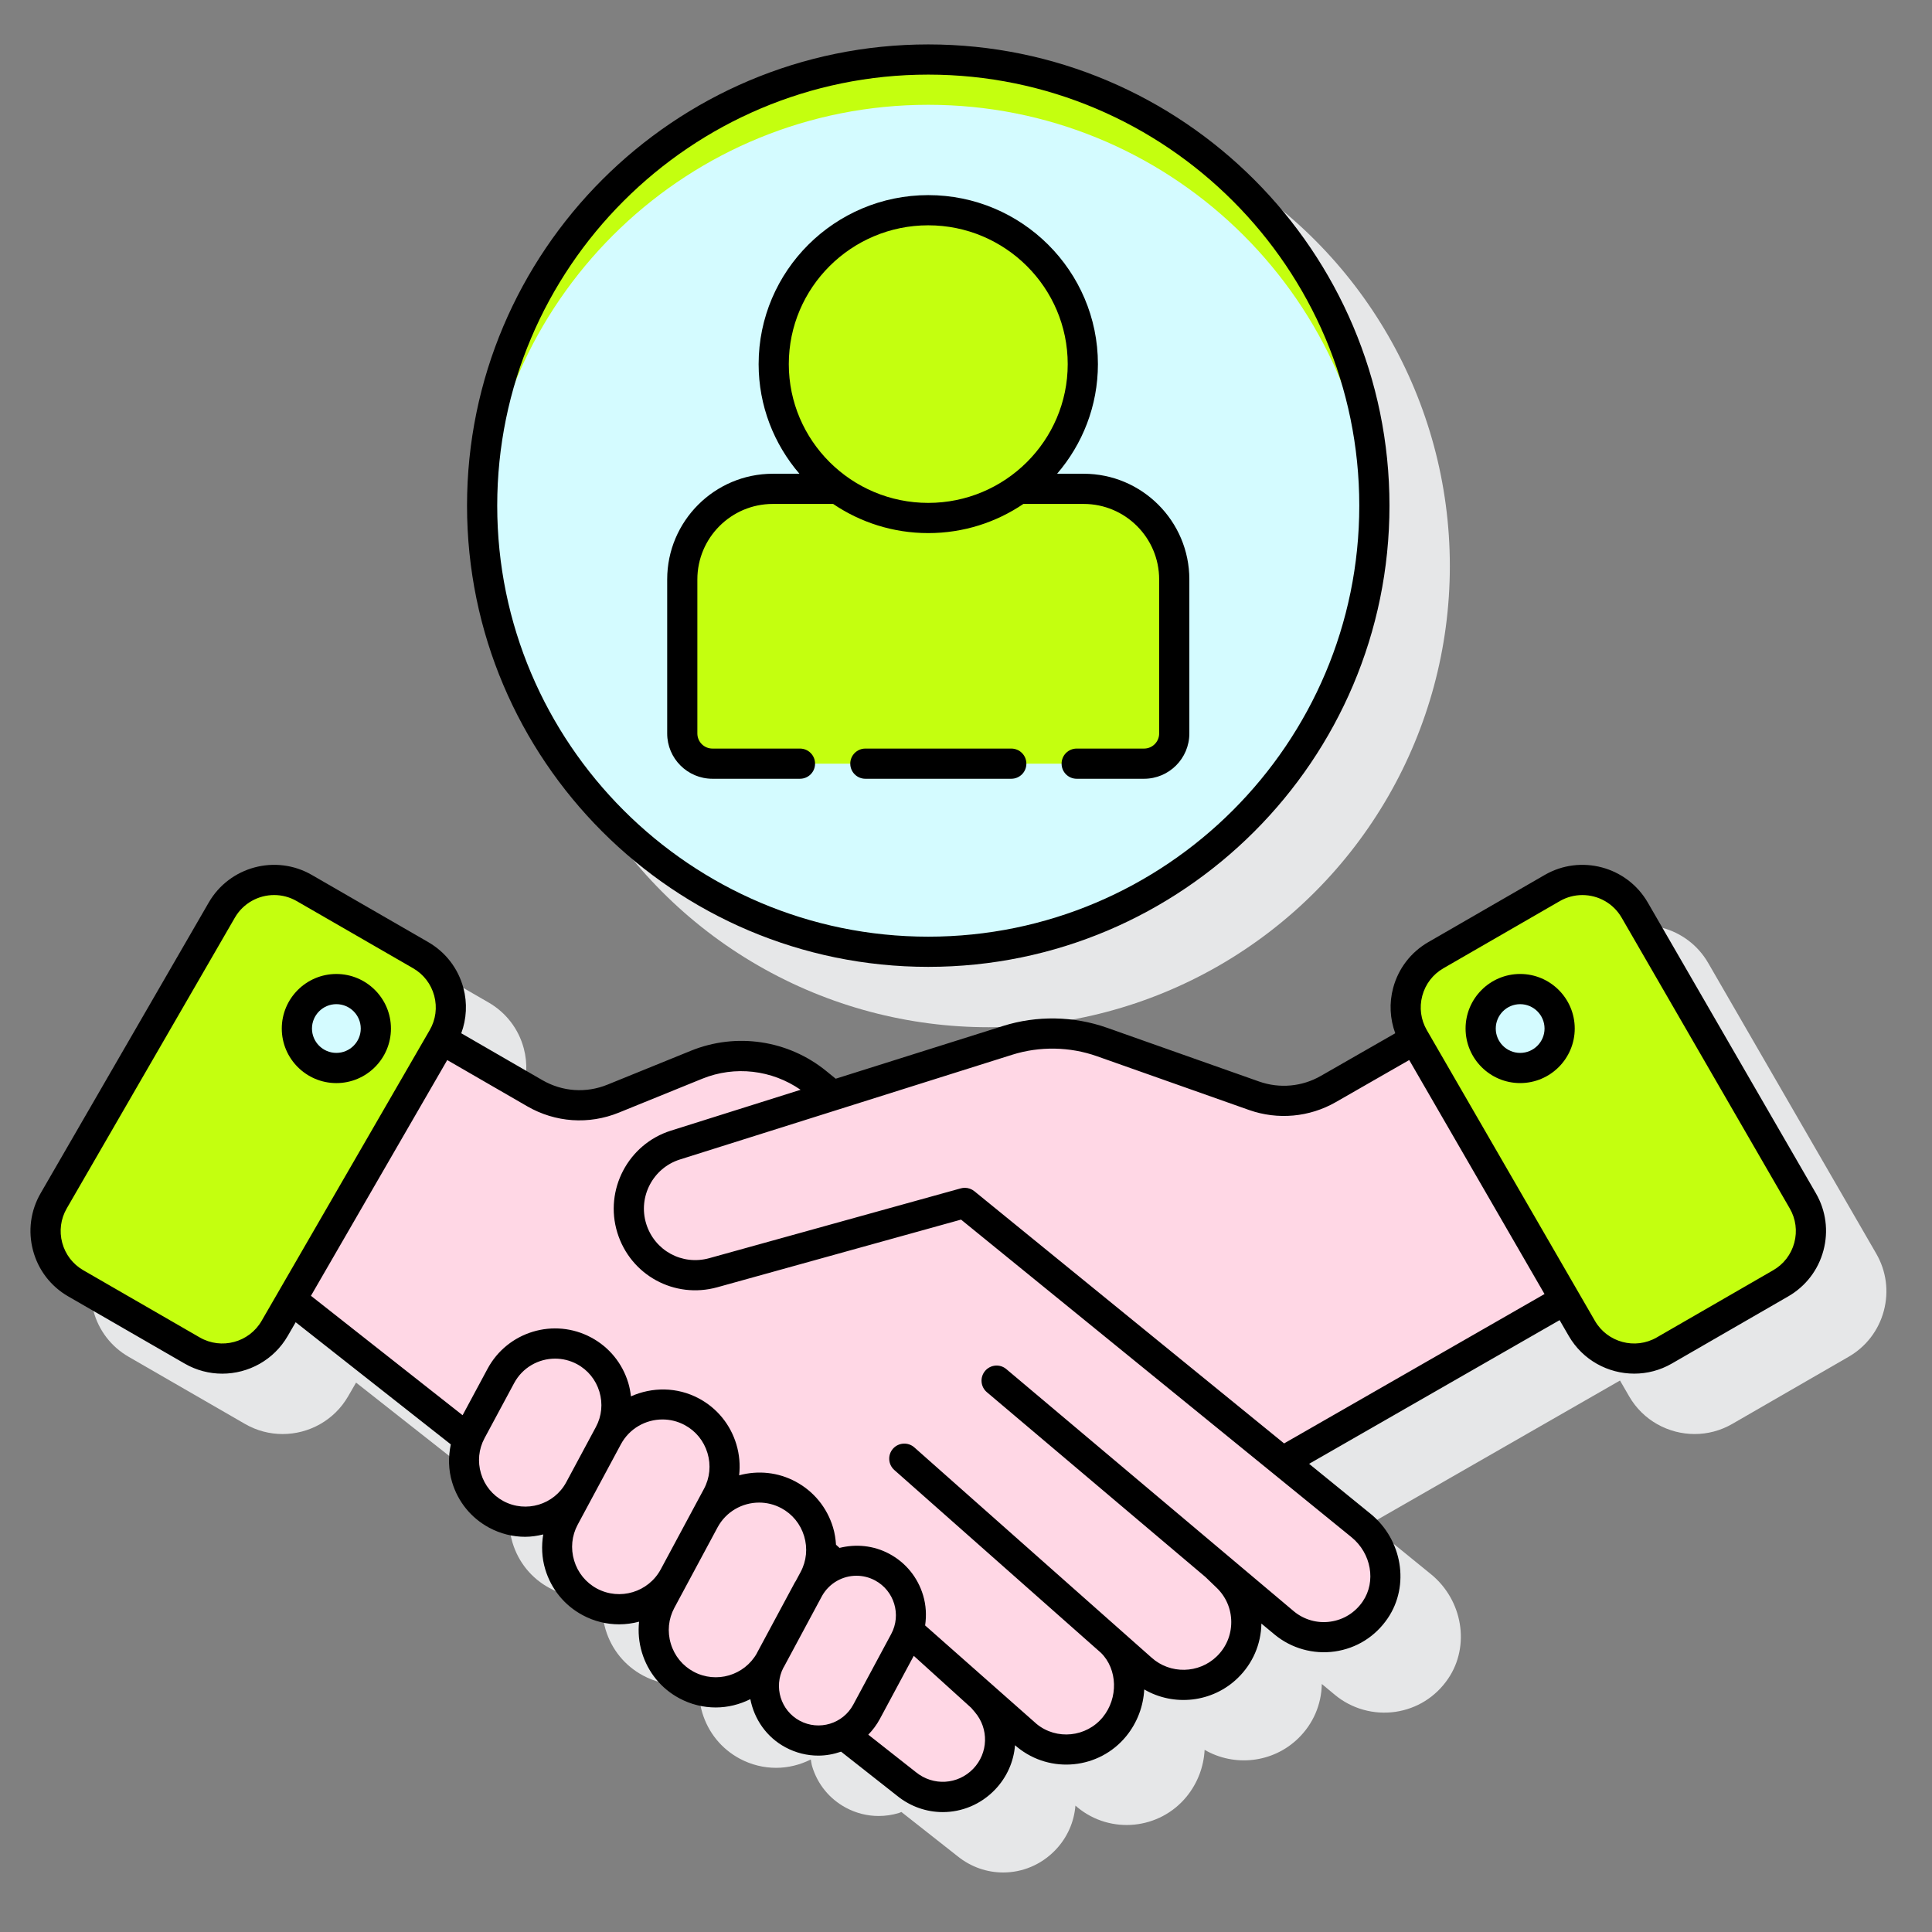 <?xml version="1.0"?>
<svg xmlns="http://www.w3.org/2000/svg" xmlns:xlink="http://www.w3.org/1999/xlink" xmlns:svgjs="http://svgjs.com/svgjs" version="1.1" width="512" height="512" x="0" y="0" viewBox="0 0 128 128" style="enable-background:new 0 0 512 512" xml:space="preserve" class=""><rect x="0" y="0" width="128" height="128" fill="#808080" stroke="none"/><g><g xmlns="http://www.w3.org/2000/svg"><g fill="#e6e7e8"><path d="m124.306 83.056-11.136-19.26c-1.379-2.386-4.441-3.209-6.828-1.829l-7.713 4.451c-1.157.668-1.985 1.747-2.331 3.038-.269 1.005-.211 2.042.14 3l-4.93 2.826c-1.244.715-2.735.848-4.089.372l-10.076-3.561c-2.21-.781-4.656-.822-6.89-.119l-11.087 3.495-.63-.512c-2.518-2.048-5.953-2.563-8.962-1.341l-5.526 2.245c-1.417.577-2.99.47-4.316-.298l-5.372-3.105c.352-.958.41-1.996.141-3.002-.346-1.291-1.174-2.37-2.331-3.038l-7.713-4.451c-2.388-1.378-5.449-.558-6.827 1.828l-11.138 19.262c-.668 1.156-.847 2.505-.501 3.796s1.173 2.369 2.33 3.037l7.713 4.451c.785.453 1.644.668 2.49.668 1.729 0 3.413-.896 4.338-2.495l.528-.913 10.278 8.093c-.174.824-.163 1.681.087 2.512.393 1.301 1.264 2.369 2.455 3.008.761.409 1.581.603 2.39.603.403 0 .801-.055 1.19-.149-.124.76-.095 1.542.134 2.303.396 1.313 1.276 2.393 2.479 3.037.769.413 1.596.608 2.413.608.449 0 .895-.061 1.326-.175-.073.675-.015 1.365.188 2.038.396 1.313 1.276 2.392 2.479 3.037.769.412 1.596.607 2.412.607.8 0 1.584-.198 2.296-.552.03.152.045.305.09.455.356 1.185 1.15 2.157 2.235 2.739.677.364 1.419.549 2.17.549.449 0 .902-.066 1.346-.2.056-.017.106-.047.161-.066l3.717 2.927c.894.725 1.963 1.082 3.026 1.082 1.258 0 2.508-.499 3.452-1.478.804-.834 1.251-1.882 1.336-2.954l.154.132c2.188 1.788 5.421 1.462 7.209-.725.743-.91 1.14-2.004 1.196-3.101 1.964 1.141 4.518.878 6.201-.759.986-.958 1.539-2.234 1.563-3.605l.88.732c1.107.913 2.558 1.318 3.979 1.117 1.44-.207 2.688-.988 3.512-2.201 1.47-2.164.968-5.205-1.143-6.924-.001 0-.001 0-.001 0l-4.067-3.308 16.596-9.52.607 1.05c.925 1.6 2.608 2.495 4.338 2.495.847 0 1.705-.215 2.49-.668l7.713-4.451c1.157-.668 1.984-1.746 2.33-3.037s.168-2.639-.501-3.796z" fill="#e6e7e8" data-original="#e6e7e8" style="" class=""/><circle cx="65.499" cy="37.5" r="30.557" fill="#e6e7e8" data-original="#e6e7e8" style="" class=""/></g><g><g><path d="m90.169 101.067-36.063-29.335c-2.236-1.819-5.285-2.275-7.956-1.189l-5.525 2.245c-1.694.688-3.611.556-5.193-.359l-6.165-3.563-9.965 17.234 40.762 32.098c1.532 1.242 3.76 1.106 5.129-.314 1.357-1.407 1.424-3.614.155-5.101l-.279-.327 2.967 2.527c1.756 1.434 4.367 1.172 5.802-.583 1.357-1.66 1.304-4.146-.202-5.618l1.99 1.786c1.63 1.463 4.115 1.414 5.686-.112 1.689-1.641 1.682-4.354-.016-5.986l-.755-.726 4.549 3.784c1.849 1.525 4.641 1.166 6.027-.874 1.211-1.783.725-4.226-.948-5.587z" fill="#ffd7e5" data-original="#ffd7e5" style="" class=""/><g fill="#ffd7e5"><path d="m93.732 68.866-5.726 3.284c-1.497.858-3.293 1.021-4.92.447l-10.076-3.561c-2.019-.713-4.215-.751-6.257-.107l-22.008 6.937c-2.314.729-3.605 3.189-2.889 5.507.704 2.281 3.096 3.588 5.397 2.95l16.668-4.625 21.055 17.142 18.72-10.739z" fill="#ffd7e5" data-original="#ffd7e5" style="" class=""/><g><path d="m58.449 103.827c1.755.942 2.42 3.148 1.478 4.903l-2.513 4.678c-.942 1.753-3.147 2.418-4.901 1.477-1.755-.942-2.42-3.148-1.478-4.903l2.513-4.678c.942-1.754 3.147-2.419 4.901-1.477z" fill="#ffd7e5" data-original="#000000" style="" class=""/><path d="m52.241 99.041c1.999 1.073 2.756 3.585 1.683 5.584l-2.862 5.328c-1.073 1.997-3.584 2.754-5.582 1.682-1.999-1.073-2.756-3.585-1.683-5.584l2.862-5.328c1.072-1.997 3.584-2.754 5.582-1.682z" fill="#ffd7e5" data-original="#000000" style="" class=""/><path d="m45.835 93.533c1.999 1.073 2.756 3.585 1.683 5.584l-2.862 5.328c-1.073 1.997-3.584 2.754-5.582 1.682-1.999-1.073-2.756-3.585-1.683-5.584l2.862-5.328c1.073-1.997 3.585-2.753 5.582-1.682z" fill="#ffd7e5" data-original="#000000" style="" class=""/><path d="m38.699 89.496c1.975 1.06 2.723 3.543 1.663 5.517l-1.965 3.658c-1.06 1.973-3.542 2.721-5.515 1.662-1.975-1.06-2.723-3.543-1.663-5.517l1.965-3.658c1.06-1.974 3.542-2.722 5.515-1.662z" fill="#ffd7e5" data-original="#000000" style="" class=""/></g></g><g><path d="m12.734 89.475-7.713-4.451c-1.914-1.105-2.57-3.553-1.463-5.467l11.137-19.261c1.105-1.911 3.55-2.566 5.462-1.462l7.713 4.451c1.914 1.105 2.57 3.553 1.463 5.467l-11.137 19.261c-1.105 1.911-3.55 2.565-5.462 1.462z" fill="#c4ff0f" data-original="#0089ef" style="" class=""/><circle cx="22.285" cy="68.143" fill="#d4fbff" r="2.615" data-original="#d4fbff" style="" class=""/></g><g><path d="m110.265 89.475 7.713-4.451c1.914-1.105 2.57-3.553 1.463-5.467l-11.137-19.261c-1.105-1.911-3.55-2.566-5.462-1.462l-7.713 4.451c-1.914 1.105-2.57 3.553-1.463 5.467l11.137 19.261c1.105 1.911 3.549 2.565 5.462 1.462z" fill="#c4ff0f" data-original="#0089ef" style="" class=""/><circle cx="100.714" cy="68.143" fill="#d4fbff" r="2.615" data-original="#d4fbff" style="" class=""/></g></g><g><ellipse cx="61.499" cy="33.5" fill="#d4fbff" rx="29.557" ry="29.557" transform="matrix(.406 -.914 .914 .406 5.915 76.101)" data-original="#d4fbff" style="" class=""/><path d="m61.499 6.943c15.821 0 28.737 12.43 29.519 28.057.025-.497.038-.997.038-1.5 0-16.324-13.233-29.557-29.557-29.557s-29.557 13.233-29.557 29.557c0 .503.013 1.003.038 1.5.782-15.627 13.699-28.057 29.519-28.057z" fill="#c4ff0f" data-original="#ffffff" style="" class=""/><g><path d="m71.797 32.387h-4.317c-1.684 1.21-3.745 1.932-5.981 1.932-2.235 0-4.297-.721-5.981-1.932h-4.317c-3.314 0-6 2.686-6 6v10.208c0 1.105.895 2 2 2h28.595c1.105 0 2-.895 2-2v-10.208c.001-3.314-2.685-6-5.999-6z" fill="#c4ff0f" data-original="#fa759e" style="" class=""/><g><g><ellipse cx="61.5" cy="24.123" fill="#c4ff0f" rx="10.239" ry="10.196" data-original="#ffffff" style="" class=""/><g fill="#3a2c60"><path d="m22.285 71.758c1.994 0 3.616-1.621 3.616-3.614s-1.622-3.615-3.616-3.615-3.616 1.622-3.616 3.615 1.622 3.614 3.616 3.614zm0-5.23c.892 0 1.616.725 1.616 1.615s-.725 1.614-1.616 1.614-1.616-.725-1.616-1.614c0-.89.725-1.615 1.616-1.615z" fill="#000000" data-original="#3a2c60" style="" class=""/><path d="m120.307 79.056-11.137-19.261c-1.38-2.386-4.443-3.206-6.828-1.828l-7.713 4.451c-1.157.669-1.984 1.747-2.33 3.038-.269 1.005-.211 2.042.14 3l-4.931 2.826c-1.243.714-2.732.85-4.088.372l-10.076-3.561c-2.209-.782-4.657-.824-6.891-.119l-11.086 3.494-.63-.513c-2.52-2.047-5.953-2.563-8.963-1.34l-5.526 2.245c-1.418.578-2.989.469-4.316-.298l-5.372-3.105c.352-.958.41-1.996.141-3.002-.346-1.291-1.173-2.369-2.33-3.038l-7.714-4.451c-2.387-1.378-5.449-.555-6.827 1.828l-11.139 19.263c-.668 1.156-.847 2.505-.501 3.796s1.174 2.369 2.331 3.037l7.713 4.451c.785.453 1.643.668 2.49.668 1.729 0 3.412-.896 4.337-2.495l.528-.913 10.278 8.093c-.174.824-.163 1.681.088 2.512.392 1.301 1.264 2.369 2.454 3.008.744.399 1.559.603 2.384.603.399 0 .801-.061 1.198-.157-.126.762-.097 1.547.133 2.311.396 1.313 1.275 2.393 2.478 3.037.769.413 1.597.608 2.414.608.449 0 .895-.061 1.325-.175-.073.676-.014 1.366.188 2.038.396 1.313 1.276 2.392 2.479 3.037.769.412 1.596.608 2.413.608.798 0 1.581-.197 2.291-.551.257 1.314 1.059 2.511 2.328 3.192.692.372 1.439.549 2.176.549.516 0 1.023-.096 1.507-.262l3.711 2.922c.894.725 1.963 1.082 3.027 1.082 1.257 0 2.508-.499 3.452-1.478.804-.834 1.251-1.882 1.335-2.953l.154.131c2.188 1.786 5.422 1.46 7.21-.725.743-.91 1.14-2.005 1.196-3.101 1.959 1.141 4.516.879 6.2-.759.986-.958 1.539-2.235 1.563-3.605l.881.732c1.107.913 2.554 1.318 3.979 1.117 1.44-.207 2.688-.988 3.511-2.201 1.47-2.164.968-5.206-1.142-6.924-.001 0-.001 0-.001 0l-4.067-3.308 16.596-9.52.607 1.049c.926 1.601 2.608 2.496 4.337 2.496.848 0 1.706-.215 2.491-.668l7.713-4.451c1.157-.668 1.985-1.746 2.331-3.037s.169-2.638-.5-3.795zm-102.976 8.456c-.828 1.432-2.665 1.923-4.097 1.097l-7.713-4.451c-.695-.4-1.191-1.048-1.399-1.822-.207-.774-.101-1.583.301-2.277l11.137-19.262c.556-.961 1.566-1.498 2.604-1.498.508 0 1.022.129 1.493.4l7.714 4.451c.694.4 1.19 1.048 1.398 1.823.207.774.101 1.583-.301 2.276zm16.023 11.94c-.72-.387-1.247-1.034-1.485-1.823-.237-.79-.156-1.621.23-2.34l1.965-3.657c.555-1.032 1.617-1.619 2.714-1.619.49 0 .987.117 1.448.364.72.387 1.247 1.034 1.485 1.823s.156 1.62-.23 2.339l-1.589 2.96-.376.701c-.801 1.491-2.667 2.053-4.162 1.252zm6.193 5.794c-.73-.393-1.267-1.05-1.508-1.853-.242-.802-.159-1.646.233-2.377l1.005-1.871s.001-.001.001-.001l.912-1.697.945-1.759c.563-1.048 1.643-1.645 2.757-1.645.497 0 1.002.119 1.471.37.731.393 1.267 1.05 1.509 1.853.241.802.158 1.646-.234 2.378l-2.861 5.327c-.817 1.518-2.713 2.087-4.23 1.275zm6.406 5.508c-.731-.393-1.268-1.051-1.509-1.853-.242-.803-.159-1.646.233-2.377l2.862-5.329c.563-1.048 1.642-1.645 2.756-1.645.498 0 1.003.12 1.472.371.731.393 1.267 1.05 1.509 1.852.241.802.158 1.646-.234 2.378l-.324.603c-.015.027-.037.049-.051.076l-2.513 4.679c-.004.008-.006.017-.01.025-.831 1.472-2.691 2.023-4.191 1.22zm7.032 3.25c-1.263-.678-1.741-2.248-1.083-3.515.012-.022.028-.042.04-.064l2.526-4.702c.481-.842 1.36-1.326 2.274-1.326.417 0 .841.1 1.234.311 1.273.684 1.753 2.276 1.069 3.549l-2.513 4.678c-.682 1.272-2.271 1.752-3.547 1.069zm11.489 3.186c-1.018 1.053-2.645 1.153-3.791.222l-3.157-2.486c.297-.304.558-.653.769-1.045l2.244-4.178 3.808 3.448.24.281c.94 1.101.892 2.716-.113 3.758zm25.815-11.097c-.504.741-1.264 1.219-2.141 1.344-.864.128-1.748-.123-2.419-.677l-19.055-16.051c-.421-.358-1.053-.304-1.409.118s-.304 1.053.118 1.409l14.487 12.25.733.705c.624.6.969 1.406.971 2.271.002.864-.338 1.673-.958 2.275-1.19 1.155-3.088 1.194-4.321.086l-15.719-13.93c-.412-.364-1.046-.326-1.412.086-.366.414-.327 1.046.086 1.412l13.696 12.117c1.098 1.086 1.153 2.991.117 4.259-1.09 1.332-3.062 1.53-4.38.454l-7.391-6.532c.097-.662.064-1.342-.136-2.004-.357-1.185-1.15-2.157-2.235-2.739-1.051-.564-2.224-.662-3.3-.393l-.233-.211c-.026-.384-.083-.767-.197-1.144-.396-1.314-1.276-2.393-2.479-3.037-1.155-.62-2.479-.759-3.742-.418.076-.68.02-1.375-.184-2.053-.396-1.313-1.276-2.393-2.479-3.037-1.451-.777-3.106-.764-4.505-.141-.035-.298-.088-.595-.176-.889-.393-1.301-1.264-2.369-2.455-3.008-2.465-1.326-5.546-.394-6.869 2.069l-1.654 3.078-10.047-7.912 9.03-15.618 5.3 3.063c1.865 1.076 4.076 1.228 6.069.419l5.525-2.245c2.167-.88 4.612-.586 6.516.732l-8.597 2.709c-2.828.893-4.418 3.923-3.544 6.756.868 2.816 3.779 4.405 6.62 3.619l16.152-4.483 25.866 21.04c1.314 1.07 1.643 2.936.751 4.251zm-5.214-10.463-20.521-16.709c-.181-.147-.404-.225-.632-.225-.09 0-.18.012-.268.036l-16.667 4.626c-1.797.497-3.627-.506-4.175-2.281-.552-1.786.451-3.696 2.234-4.258l22.008-6.937c1.822-.576 3.819-.542 5.623.096l10.076 3.562c1.901.67 3.998.482 5.749-.523l4.862-2.787 8.792 15.206.172.297zm33.802-13.295c-.208.774-.704 1.422-1.399 1.822l-7.713 4.451c-1.433.828-3.269.335-4.097-1.097l-11.137-19.261c-.401-.693-.508-1.502-.301-2.276.208-.775.704-1.423 1.398-1.823l7.713-4.451c.471-.271.985-.4 1.493-.4 1.038 0 2.049.537 2.604 1.498l11.136 19.26c.404.694.51 1.503.303 2.277z" fill="#000000" data-original="#3a2c60" style="" class=""/><path d="m100.714 64.528c-1.994 0-3.616 1.622-3.616 3.615s1.622 3.614 3.616 3.614 3.616-1.621 3.616-3.614-1.622-3.615-3.616-3.615zm0 5.23c-.892 0-1.616-.725-1.616-1.614 0-.891.725-1.615 1.616-1.615s1.616.725 1.616 1.615c0 .889-.725 1.614-1.616 1.614z" fill="#000000" data-original="#3a2c60" style="" class=""/><path d="m61.499 64.057c16.849 0 30.557-13.708 30.557-30.557s-13.708-30.557-30.557-30.557-30.557 13.708-30.557 30.557 13.708 30.557 30.557 30.557zm0-59.114c15.746 0 28.557 12.811 28.557 28.557s-12.811 28.557-28.557 28.557-28.557-12.811-28.557-28.557 12.811-28.557 28.557-28.557z" fill="#000000" data-original="#3a2c60" style="" class=""/><path d="m67 49.595h-9.667c-.553 0-1 .447-1 1s.447 1 1 1h9.667c.553 0 1-.447 1-1s-.447-1-1-1z" fill="#000000" data-original="#3a2c60" style="" class=""/><path d="m47.202 51.595h5.798c.553 0 1-.447 1-1s-.447-1-1-1h-5.798c-.552 0-1-.448-1-1v-10.208c0-2.757 2.243-5 5-5h3.995c1.799 1.218 3.968 1.932 6.302 1.932 2.335 0 4.504-.714 6.303-1.932h3.995c2.757 0 5 2.243 5 5v10.208c0 .552-.448 1-1 1h-4.464c-.553 0-1 .447-1 1s.447 1 1 1h4.464c1.654 0 3-1.346 3-3v-10.208c0-3.859-3.141-7-7-7h-1.761c1.681-1.957 2.704-4.492 2.704-7.264 0-6.174-5.042-11.196-11.24-11.196-6.197 0-11.239 5.022-11.239 11.196 0 2.772 1.022 5.306 2.703 7.264h-1.761c-3.859 0-7 3.141-7 7v10.208c-.001 1.654 1.345 3 2.999 3zm14.297-36.668c5.095 0 9.24 4.125 9.24 9.196 0 5.07-4.146 9.195-9.24 9.195s-9.239-4.125-9.239-9.195c0-5.071 4.144-9.196 9.239-9.196z" fill="#000000" data-original="#3a2c60" style="" class=""/></g></g></g></g></g></g></g></g></svg>
